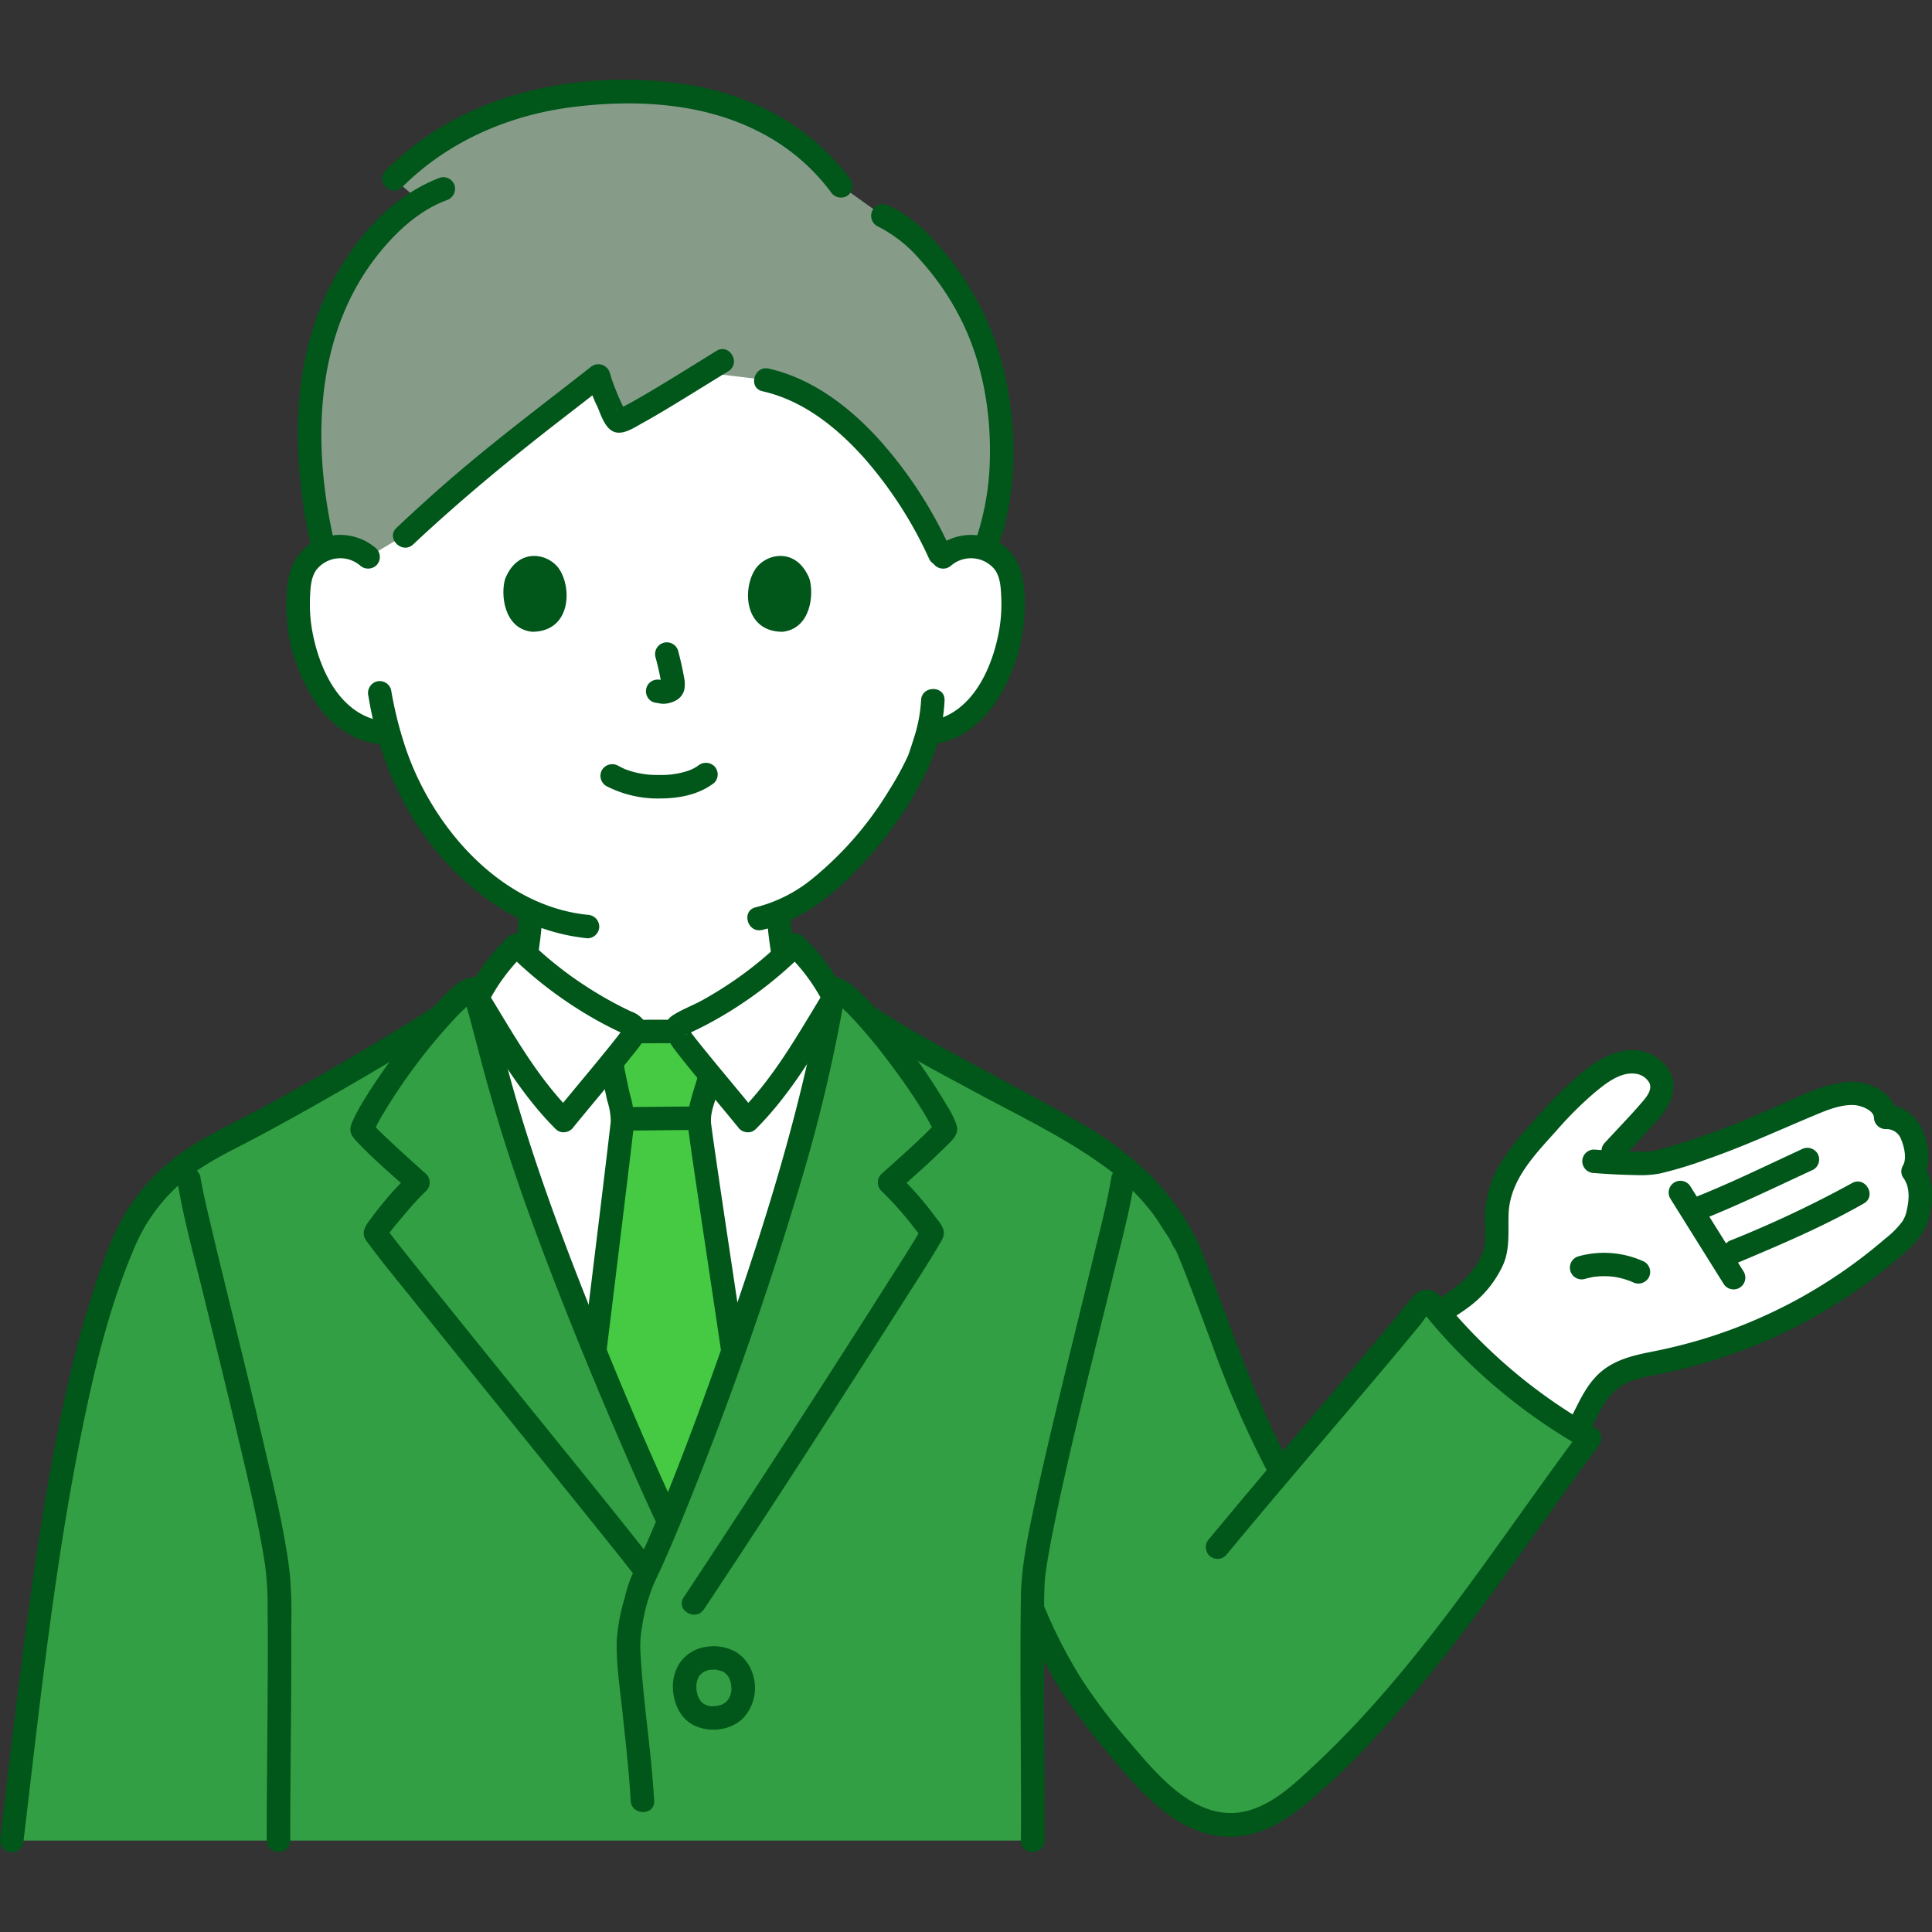 <svg viewBox="0 -16.28 394.517 394.517" xmlns="http://www.w3.org/2000/svg" fill="#000000"><rect x="0" y="-16.28" width="394.517" height="394.517" fill="#333333" stroke="none"/><g id="SVGRepo_bgCarrier" stroke-width="0"></g><g id="SVGRepo_tracerCarrier" stroke-linecap="round" stroke-linejoin="round"></g><g id="SVGRepo_iconCarrier"><defs><style>.a{fill:#ffffff;}.b{fill:#01561a;}.c{fill:#329f44;}.d{fill:#869c89;}.e{fill:#46ca44;}</style></defs><path class="a" d="M336.64,262.318a18.938,18.938,0,0,0-7.528,2.834c-3.5,2.557-5.049,6.871-7.118,10.748a112.122,112.122,0,0,1-28.243-24.1c1.75-1.158,4.435-2.935,4.838-3.205,2.7-1.809,6.551-6.773,6.913-10.007s-.143-6.537.423-9.741c.936-5.289,4.624-9.607,8.171-13.64,3.644-4.144,7.326-8.322,11.774-11.588,2.282-1.674,4.92-3.141,7.749-3.064s5.753,2.229,5.77,5.059c.013,2.144-1.525,3.942-2.974,5.522l-9.04,9.854q4.591.32,9.189.3c2.909-.012,14.465-4.228,17.909-5.533,4.047-1.533,7.391-3.158,10.652-4.5,3.868-1.6,6.087-2.958,10.183-3.9,3.416-.784,5.426-.3,7.486,1.04a4.443,4.443,0,0,1,2.264,3.5c2.741-.414,4.966,2.164,5.582,4.192.834,2.747,1.035,5.306.02,6.843,2.631,3.2.987,9.079.546,10.163a12.687,12.687,0,0,1-3.607,4.441A104.951,104.951,0,0,1,338.752,261.9C338.052,262.037,337.346,262.173,336.64,262.318Z"></path><path class="b" d="M331.083,220.493c2.524-2.752,5.107-5.461,7.573-8.265,2.484-2.825,4.337-6.591,2.084-10.152a9.052,9.052,0,0,0-9.433-3.709c-3.931.716-7.347,3.505-10.254,6.085A96.111,96.111,0,0,0,312.842,213a53.221,53.221,0,0,0-6.952,9.1,22.538,22.538,0,0,0-2.655,11.369,20.87,20.87,0,0,1-.234,5.411,12.2,12.2,0,0,1-1.837,3.584c-2.57,3.762-6.365,5.765-10.145,8.266-2.565,1.7-.163,5.855,2.423,4.144,2.77-1.832,5.862-3.5,8.309-5.768a22.154,22.154,0,0,0,5.175-7.084c1.472-3.331,1-6.867,1.131-10.412.258-6.984,5.419-12.144,9.813-17.059a74.634,74.634,0,0,1,7.591-7.582c2.224-1.864,5.4-4.463,8.537-3.989a3.714,3.714,0,0,1,2.845,1.941c.526,1.3-.5,2.648-1.312,3.6-2.5,2.949-5.23,5.727-7.842,8.575-2.085,2.273,1.3,5.676,3.394,3.394Z"></path><path class="b" d="M325.5,223.255c2.88.231,5.766.376,8.656.418a21.143,21.143,0,0,0,4.86-.334,82.332,82.332,0,0,0,9.608-2.926c7.737-2.681,15.107-6.132,22.663-9.262,2.28-.945,4.964-1.949,7.472-1.764,1.237.092,3.805,1.02,3.9,2.5a2.423,2.423,0,0,0,2.4,2.4,3.167,3.167,0,0,1,3.184,2.176c.565,1.362,1.188,3.833.345,5.248a2.348,2.348,0,0,0,0,2.422c1.466,1.9,1.274,4.468.815,6.541a6.478,6.478,0,0,1-.937,2.464,18.561,18.561,0,0,1-3.513,3.526,102.844,102.844,0,0,1-37.033,20.44,108.481,108.481,0,0,1-10.613,2.636c-3.5.694-7.04,1.5-9.92,3.73-5.417,4.2-6.1,11.748-11.147,16.167-2.327,2.04,1.079,5.424,3.394,3.394a24.01,24.01,0,0,0,5.307-7.629c1.291-2.59,2.488-5.4,4.583-7.461,2.455-2.412,6.021-2.97,9.261-3.612a106.684,106.684,0,0,0,10.814-2.721,107.927,107.927,0,0,0,39.066-21.827c2.621-2.294,4.751-4.718,5.445-8.2.646-3.243.746-7.114-1.377-9.868v2.422c1.714-2.878,1.1-7.042-.278-9.942-1.311-2.761-4.221-5.038-7.4-4.7l2.4,2.4c-.327-5.26-6.161-7.779-10.806-7.194-5.129.646-9.875,3.222-14.563,5.254a171.444,171.444,0,0,1-22.24,8.231c-.765.212-1.534.414-2.311.573-.233.047-1.106.149-.429.094-.424.034-.84.039-1.267.038-3.452,0-6.9-.155-10.341-.431a2.42,2.42,0,0,0-2.4,2.4,2.449,2.449,0,0,0,2.4,2.4Z"></path><path class="b" d="M346.412,233.22c8.135-3.171,15.957-7,23.876-10.656a2.419,2.419,0,0,0,.861-3.284,2.455,2.455,0,0,0-3.283-.861c-7.542,3.484-14.984,7.153-22.73,10.172a2.471,2.471,0,0,0-1.676,2.952,2.418,2.418,0,0,0,2.952,1.677Z"></path><path class="b" d="M354.835,241.575c8.769-3.695,17.491-7.39,25.77-12.112,2.683-1.531.268-5.679-2.422-4.145a227.345,227.345,0,0,1-24.624,11.628,2.483,2.483,0,0,0-1.677,2.953,2.415,2.415,0,0,0,2.953,1.676Z"></path><path class="b" d="M323.613,244.886c.453-.128.908-.242,1.37-.334a5.95,5.95,0,0,1,.793-.137c-.43.024-.054.008.161-.013a16.869,16.869,0,0,1,2.816-.04c.2.014.4.038.6.053q.42.05-.038-.012c.133.019.266.04.4.062q.7.115,1.379.289t1.35.405c.19.066.377.14.567.208q.381.155-.015-.012c.123.054.246.109.368.165a2.459,2.459,0,0,0,3.284-.861,2.43,2.43,0,0,0-.861-3.284,19.483,19.483,0,0,0-13.45-1.117,2.4,2.4,0,0,0,1.276,4.628Z"></path><path class="b" d="M341.077,228.464l10.85,17.365a2.4,2.4,0,1,0,4.144-2.423l-10.85-17.364a2.4,2.4,0,1,0-4.144,2.422Z"></path><path class="c" d="M5.011,338.717c3.791-32.309,8.522-70.056,17.971-95.343A66.055,66.055,0,0,1,28,232.114c4.5-7.43,11.32-12.22,18.44-15.76,8.376-4.158,30.588-16.638,43.61-25.139,2.94-3.273,5.457-5.536,6.686-5.6,2.081,7,5.753,22.949,11.3,38.843,8.936,25.6,21.183,54.178,27.775,68.411l.673,1.62c7.77-18.691,18.1-47.788,25.237-71.75a336.142,336.142,0,0,0,8.615-37.122c1.236.142,3.66,2.321,6.491,5.46,10.883,7.37,32.235,17.887,43.662,24.655,7.47,4.42,14.45,10.1,18.95,17.53a27.88,27.88,0,0,1,2.37,3.97c.66.48,5.99,15.16,7.08,17.96,1.76,4.54,2.92,8.14,5.37,13.9,1.581,3.959,3.709,8.257,7.035,15.415,9.792-11.56,18.848-22.011,28.99-34.373a1.625,1.625,0,0,1,.863-.684c.541-.1,1,.379,1.343.807A111.923,111.923,0,0,0,324.6,277.415c-17.757,23.814-34.07,49.966-56.094,69.92-4.693,4.252-9.973,8.621-16.294,9.013-8.035.5-14.891-5.538-20.179-11.608-10-11.474-15.235-18.188-21.2-32.533q-.053,4.689-.062,9.6c-.01.36-.01.72-.01,1.08q0,3.075.01,6.24c.01,8.26.08,17.02.1,26.41,0,1.33.01,2.67,0,4.03,0,0-202.466,0-208.33,0C3.346,353.031,4.154,346.013,5.011,338.717Z"></path><path class="c" d="M210.886,355.534c0-14.259-.133-23.925-.121-33.744"></path><path class="a" d="M170.105,190.457c-.808-.363-3.826-1.544-4.179-1.675-5.421-1.959-5.209-5.452-5.9-9.348a77.252,77.252,0,0,1-1.09-9.4c14.869-6.067,26.878-26.138,28.955-31.777.311-.942.943-2.717,1.506-4.823l1.174-.182a14.741,14.741,0,0,0,6.859-3.092,22.241,22.241,0,0,0,5.753-7.55,35.005,35.005,0,0,0,3.569-18.554,11.68,11.68,0,0,0-1.223-4.7,8.261,8.261,0,0,0-5.94-3.949,8.751,8.751,0,0,0-7,2.048s2-48.03-57.764-48.03c-50,0-59.036,33.4-59.627,44.549a32.33,32.33,0,0,0-.028,3.481,8.751,8.751,0,0,0-7-2.048,8.261,8.261,0,0,0-5.94,3.949,11.68,11.68,0,0,0-1.223,4.7,35.005,35.005,0,0,0,3.569,18.554,22.254,22.254,0,0,0,5.753,7.55,14.741,14.741,0,0,0,6.859,3.092s.845.13,2.235.341A59.524,59.524,0,0,0,90.77,155.735c5.282,6.322,11.2,11.122,17.651,14.047a75.181,75.181,0,0,1-1.1,9.652c-.686,3.9-.474,7.389-5.895,9.348-.354.131-2.605,1.07-3.271,1.352,0,0-1.3,23.279,33.815,23.279S170.105,190.457,170.105,190.457Z"></path><path class="d" d="M117.884,3.062C104.8,4.554,91.341,9.262,80.43,20.243L85.652,24.7c-8.9,5.5-15.891,16.155-19.1,25.587-3.779,11.1-4.907,26.889-.421,45.547l.033.137a8.2,8.2,0,0,1,2.011-.568,8.751,8.751,0,0,1,7,2.048l7.5-4.468.617-.368C99.156,77.771,108,71.625,122.219,60.455c.086.99,3.257,8.915,4,9.217.914.372,10.079-5.294,17.538-9.9L156.344,61.3c5.783,1.265,11.21,4.407,16.1,8.611,8.662,7.454,15.628,18.247,19.875,27.849a8.566,8.566,0,0,1,7.277-2.356,8.236,8.236,0,0,1,1.525.379c4.35-11.175,4.987-27.364-.506-42.723-3.862-10.8-13.071-22.091-20.332-25.268l-8.571-6.109C163.3,10.159,149.275,3.094,131.327,2.545A93.614,93.614,0,0,0,117.884,3.062Z"></path><path class="b" d="M194.29,99.149a6.26,6.26,0,0,1,8.793.814c1.144,1.509,1.276,3.6,1.362,5.416a31.6,31.6,0,0,1-.349,6.648c-1.3,7.825-5.436,17.417-14.159,18.907a2.419,2.419,0,0,0-1.676,2.952,2.455,2.455,0,0,0,2.952,1.676c8.8-1.5,14.009-9.8,16.442-17.716a36.824,36.824,0,0,0,1.566-12.91c-.252-4.221-1.441-8.154-5.25-10.461a11.238,11.238,0,0,0-13.076,1.28,2.421,2.421,0,0,0,0,3.394,2.45,2.45,0,0,0,3.395,0Z"></path><path class="b" d="M188.085,126.734a30.114,30.114,0,0,1-1.477,7.732c-.261.859-.544,1.71-.83,2.561-.091.271-.187.539-.28.809-.028.079-.065.155-.093.234-.159.438.216-.482.027-.065a59.951,59.951,0,0,1-3.908,7.144,69.8,69.8,0,0,1-15.632,18,29.771,29.771,0,0,1-11.562,5.84c-3.01.689-1.736,5.318,1.276,4.628,8.673-1.988,15.937-8.232,21.667-14.763a75.392,75.392,0,0,0,12.119-18.011,37.917,37.917,0,0,0,3.493-14.107c.1-3.089-4.7-3.086-4.8,0Z"></path><path class="b" d="M76.87,95.755a11.211,11.211,0,0,0-11.508-2.037c-4.138,1.689-6.147,5.234-6.667,9.528a35.811,35.811,0,0,0,6.138,24.465c2.853,3.935,6.838,7.018,11.719,7.851a2.47,2.47,0,0,0,2.952-1.676,2.419,2.419,0,0,0-1.676-2.952c-8.723-1.49-12.856-11.082-14.159-18.907a31.489,31.489,0,0,1-.358-6.427c.075-1.836.18-3.931,1.272-5.489a6.233,6.233,0,0,1,8.893-.962,2.462,2.462,0,0,0,3.394,0,2.421,2.421,0,0,0,0-3.394Z"></path><path class="b" d="M75.228,125.832A70.148,70.148,0,0,0,84.2,150.677c5.082,8.264,12.425,15.728,21.074,20.238a40.6,40.6,0,0,0,14.693,4.405,2.416,2.416,0,0,0,2.4-2.4,2.454,2.454,0,0,0-2.4-2.4C102.3,168.7,88.555,152.887,83.007,136.976a78.238,78.238,0,0,1-3.151-12.42A2.419,2.419,0,0,0,76.9,122.88a2.454,2.454,0,0,0-1.676,2.952Z"></path><path class="b" d="M179.069,29.865a27.958,27.958,0,0,1,8.9,7.008,54.355,54.355,0,0,1,7.974,11.511c4.644,8.919,6.483,19.458,6.179,29.451a54.343,54.343,0,0,1-2.551,15.158c-.956,2.945,3.677,4.206,4.629,1.276,3.225-9.934,3.43-20.761,1.606-30.986A59.724,59.724,0,0,0,192.656,34.95c-3.07-3.635-6.768-7.257-11.164-9.23a2.475,2.475,0,0,0-3.284.861,2.42,2.42,0,0,0,.861,3.284Z"></path><path class="b" d="M89.9,19.985C79.44,23.9,71.678,33.346,66.921,43.159c-4.651,9.591-6.3,20.315-6.092,30.91a105.752,105.752,0,0,0,2.985,22.4c.716,3,5.345,1.732,4.629-1.276-4.859-20.395-4.5-43.765,9.621-60.567,3.541-4.212,7.89-8.063,13.109-10.016a2.466,2.466,0,0,0,1.676-2.952A2.419,2.419,0,0,0,89.9,19.985Z"></path><path class="b" d="M173.781,20.472C165.8,9.635,153.66,3.107,140.474,1.018c-13.412-2.125-28.13-.98-40.823,3.965A60.55,60.55,0,0,0,78.733,18.546c-2.188,2.186,1.2,5.581,3.394,3.394,9.478-9.469,22.021-14.823,35.236-16.416,12.542-1.513,26.034-.8,37.467,5.017A41.853,41.853,0,0,1,169.636,22.9a2.473,2.473,0,0,0,3.284.861,2.418,2.418,0,0,0,.861-3.284Z"></path><path class="b" d="M146.322,55.366c-5.007,3.073-9.971,6.219-15.048,9.177-1.014.59-2.032,1.174-3.066,1.729-.405.218-.813.432-1.225.635-.161.079-.322.155-.483.231-.294.14-.489.168-.042.026a1.524,1.524,0,0,0-.379.134c-.146.18-.418-.159.033.024a8.108,8.108,0,0,1,1.679.556c.127.1.3.492.042.018-.436-.805-.842-1.617-1.215-2.455-.439-.987-.842-1.975-1.29-3.164-.174-.464-.346-.928-.5-1.4-.1-.294-.347-1.5-.208-.424a2.44,2.44,0,0,0-4.1-1.7c-10,7.848-20.177,15.447-29.742,23.827q-4.981,4.365-9.8,8.91C78.721,93.613,82.12,97,84.372,94.889c9.787-9.18,20.087-17.663,30.7-25.863q4.433-3.425,8.846-6.874l-4.1-1.7A25.042,25.042,0,0,0,122,66.78c.762,1.794,1.681,4.923,3.934,5.261,1.773.266,3.744-1.1,5.224-1.914,2.7-1.483,5.336-3.088,7.965-4.693,3.214-1.961,6.409-3.954,9.618-5.923,2.628-1.613.22-5.766-2.423-4.145Z"></path><path class="b" d="M155.706,63.614c8.3,1.88,15.156,7.381,20.724,13.6a83.423,83.423,0,0,1,13.382,20.8,2.418,2.418,0,0,0,3.283.861,2.455,2.455,0,0,0,.861-3.283,87.156,87.156,0,0,0-14.417-22.083c-6.035-6.66-13.643-12.5-22.557-14.52-3.008-.682-4.292,3.945-1.276,4.628Z"></path><path class="b" d="M99.369,192.207c-.688.291-.132.055.026-.01l.717-.3q.626-.261,1.253-.519a28.521,28.521,0,0,0,2.937-1.261,9.312,9.312,0,0,0,4.281-4.925,26.556,26.556,0,0,0,1.055-5.12,88.043,88.043,0,0,0,1.146-9.562,2.4,2.4,0,0,0-4.8,0,76.126,76.126,0,0,1-.974,8.286,36.572,36.572,0,0,1-.916,4.739c-.065.209-.152.4-.014.088-.082.186-.173.369-.271.546s-.213.351-.326.525c-.234.363.1-.091-.085.1a5.67,5.67,0,0,1-2.027,1.438c-1.437.67-2.96,1.211-4.424,1.831a2.414,2.414,0,0,0-.861,3.284,2.464,2.464,0,0,0,3.283.861Z"></path><path class="b" d="M156.611,171.206c.23,3.2.713,6.356,1.214,9.523a18.188,18.188,0,0,0,1.477,5.676,10.1,10.1,0,0,0,5.54,4.521c.684.27,1.373.528,2.057.8q.669.264,1.337.533l.554.227c.5.2-.466-.207.1.045a2.476,2.476,0,0,0,3.283-.861,2.417,2.417,0,0,0-.861-3.284c-1.488-.659-3.011-1.25-4.531-1.833a9.271,9.271,0,0,1-2.159-1.108c.317.23-.181-.157-.24-.212-.161-.149-.305-.311-.457-.468-.371-.383.109.241-.128-.174-.116-.2-.237-.406-.354-.608-.047-.088-.09-.177-.131-.268q.144.358.05.115c-.069-.187-.135-.375-.193-.566-.119-.388-.212-.783-.293-1.181-.17-.834-.278-1.679-.41-2.52-.436-2.784-.857-5.542-1.059-8.356a2.459,2.459,0,0,0-2.4-2.4,2.419,2.419,0,0,0-2.4,2.4Z"></path><path class="a" d="M139.579,192.6l-.19.087c-.475.215-1,.478-1.157.976a1.2,1.2,0,0,0,.017.686c-2.932.007-6.045.012-8.7.016a1.21,1.21,0,0,0,.021-.7c-.153-.5-.682-.761-1.157-.976a79.45,79.45,0,0,1-22.927-15.979,39.461,39.461,0,0,0-8.138,11.081c2.166,7.783,5.656,22.251,10.69,36.674,8.936,25.6,21.183,54.178,27.775,68.411l.712,1.539c7.764-18.7,18.07-47.744,25.2-71.669a337.287,337.287,0,0,0,8.365-35.656,38.885,38.885,0,0,0-7.772-10.38A79.506,79.506,0,0,1,139.579,192.6Z"></path><path class="e" d="M138.294,290.084c3.54-8.8,7.487-19.358,11.362-30.384-2.892-19.557-6.917-45.9-6.9-47.06a18.535,18.535,0,0,1,1.2-5.45c.457-1.4.808-2.663,1.116-3.885-3.252-3.947-6.206-7.586-6.575-8.35a4.7,4.7,0,0,1-.246-.607c-2.936,0-6.047.009-8.7.018l-4.773,6.012c.027.123.044.246.071.369.466,2.364.914,4.729,1.468,7.093.1.457.219.923.334,1.389a12.241,12.241,0,0,1,.5,3.068c-.009.764-3.27,27.415-5.7,47.324,5.5,13.474,10.776,25.49,14.371,33.251l.826,1.275Q137.45,292.186,138.294,290.084Z"></path><path class="b" d="M175.611,193.146c7.706,5.2,16.011,9.531,24.186,13.935,8.273,4.458,16.937,8.612,24.63,14.047A47.77,47.77,0,0,1,235.57,231.77c.822,1.13,1.54,2.322,2.3,3.494.318.489.653.968.963,1.463.245.391.9,2.051,1.282,2.2-.05-.02-.336-.639-.213-.26a2.949,2.949,0,0,0,.2.378c.1.2.186.4.278.6.055.122.107.246.161.368s-.163-.4.04.1c2.414,5.873,4.57,11.86,6.8,17.806a208.271,208.271,0,0,0,11.561,26.541c1.473,2.716,5.619.3,4.145-2.423-6.763-12.465-11.178-25.934-16.261-39.129-.581-1.507-1.168-3.012-1.794-4.5a7.935,7.935,0,0,0-1.516-2.875l.617,1.059a37.561,37.561,0,0,0-4.9-7.9,48.805,48.805,0,0,0-5.85-6.475,75.1,75.1,0,0,0-13.686-9.73c-9.092-5.224-18.445-9.982-27.607-15.081-4.767-2.654-9.53-5.355-14.055-8.409-2.567-1.732-4.972,2.424-2.422,4.145Z"></path><path class="b" d="M213.272,359.564c.085-14.679-.186-29.357-.069-44.036.022-2.87-.043-5.768.128-8.634.026-.433.066-.865.111-1.3.029-.268.061-.536.093-.8a2.056,2.056,0,0,1,.05-.382c.454-3.044,1.023-6.067,1.638-9.083,3.489-17.08,7.9-33.971,12.02-50.906,1.548-6.36,3.307-12.751,4.353-19.22a2.473,2.473,0,0,0-1.676-2.952,2.418,2.418,0,0,0-2.952,1.676c-.9,5.561-2.377,11.056-3.7,16.526-2.081,8.6-4.219,17.194-6.3,25.8-2.055,8.485-4.092,16.979-5.9,25.522-1.265,5.991-2.515,11.987-2.6,18.125-.239,16.557.1,33.112.007,49.668-.018,3.089,4.782,3.093,4.8,0Z"></path><path class="b" d="M59.262,359.564c.008-10.082.129-20.162.194-30.243.03-4.575.046-9.15.02-13.725a93.775,93.775,0,0,0-.3-10.578c-1.029-8.595-3.14-17.094-5.1-25.513-2.3-9.882-4.729-19.733-7.149-29.586-1.3-5.308-2.611-10.616-3.861-15.937-.783-3.333-1.606-6.676-2.162-10.056a2.417,2.417,0,0,0-2.952-1.676,2.456,2.456,0,0,0-1.676,2.952c1.217,7.4,3.257,14.7,5.038,21.979,2.418,9.88,4.867,19.754,7.208,29.653,2.077,8.785,4.237,17.612,5.619,26.54a70.016,70.016,0,0,1,.511,9.4c.043,4.451.041,8.9.02,13.355-.052,11.144-.2,22.289-.212,33.434,0,3.088,4.8,3.093,4.8,0Z"></path><path class="b" d="M88.861,189.131l-.02.01a2.378,2.378,0,0,0-1.189,2.073v.01l2.4-2.4a2.392,2.392,0,0,0-1.231.327c-1.678.982.547-.223-.691.453-.671.366-1.3.839-1.95,1.249q-2.283,1.45-4.589,2.863-4.645,2.851-9.348,5.606-9.31,5.481-18.81,10.642c-4.744,2.581-9.741,4.815-14.278,7.751A41.647,41.647,0,0,0,25.93,230.9c-3.45,5.7-5.618,12.346-7.6,18.676-1.971,6.291-3.575,12.7-5,19.131C10.2,282.9,7.943,297.274,5.946,311.663,3.734,327.6,1.918,343.588.012,359.564a2.413,2.413,0,0,0,2.4,2.4,2.458,2.458,0,0,0,2.4-2.4c3.341-28.006,6.3-56.138,11.926-83.8,2.559-12.583,5.589-25.3,10.658-37.144a36.023,36.023,0,0,1,11.156-14.637c4.188-3.232,8.978-5.427,13.624-7.893,6.724-3.57,13.348-7.326,19.939-11.134q5.076-2.934,10.082-5.984,2.566-1.558,5.112-3.154a25.165,25.165,0,0,0,4.42-2.9l-1.7.7h.02a2.435,2.435,0,0,0,2.4-2.4v-.01l-1.189,2.072.02-.01c2.763-1.382.335-5.523-2.422-4.145Z"></path><path class="b" d="M127.305,214.58c5.151,0,10.3-.114,15.453-.116a2.4,2.4,0,0,0,0-4.8c-5.151,0-10.3.114-15.453.116a2.4,2.4,0,0,0,0,4.8Z"></path><path class="b" d="M123.994,208.478a13.857,13.857,0,0,1,.724,4.186c-.042.548-.119,1.1-.181,1.642-.249,2.176-.51,4.351-.77,6.526q-1.26,10.518-2.55,21.031-1.412,11.568-2.829,23.134-.562,4.6-1.123,9.192-.207,1.689-.411,3.379c-.166,1.361-.364,2.371.511,3.587,2.721,3.779,5.447,7.555,8.268,11.26s5.66,7.659,9.116,10.83a2.45,2.45,0,0,0,3.4,0c3.313-3.234,6-7.213,8.668-10.974q2.358-3.324,4.619-6.717.9-1.353,1.791-2.716c.615-.947,1.653-2.122,1.658-3.286a46.172,46.172,0,0,0-.857-6.423q-.684-4.848-1.4-9.691c-2.229-15.152-4.573-30.287-6.754-45.445q-.257-1.776-.5-3.554c-.1-.746.058.459-.01-.075-.026-.2-.053-.4-.078-.6-.033-.264-.074-.53-.094-.8-.175-2.35,1-4.7,1.635-6.92,1.059-3.67,1.714-7.436,2.888-11.075a2.422,2.422,0,0,0-2.315-3.038c-7.977,0-15.955.037-23.933.038a2.427,2.427,0,0,0-2.314,3.038c1.111,4.454,1.82,8.994,2.851,13.467.694,3.008,5.323,1.735,4.629-1.277-1.032-4.472-1.74-9.012-2.851-13.466l-2.315,3.038c7.978,0,15.956-.037,23.933-.038l-2.314-3.038c-.827,2.565-1.415,5.182-2.039,7.8-.657,2.761-1.713,5.428-2.308,8.2a12.974,12.974,0,0,0-.163,4.764c.58,4.385,1.242,8.76,1.891,13.135,1.915,12.916,3.878,25.825,5.773,38.744q.615,4.2,1.212,8.4.121.867.241,1.733c.033.237.065.474.1.711.09.656-.062-.472.02.149.1.739.194,1.477.279,2.216l.328-1.211c-2.47,3.907-5.067,7.738-7.74,11.507a71.426,71.426,0,0,1-7.919,10h3.4c-3.4-3.121-6.2-6.987-8.972-10.656-2.745-3.633-5.4-7.33-8.066-11.022l.328,1.211q1.694-14.081,3.439-28.156,2.01-16.44,3.991-32.884c.189-1.591.379-3.183.556-4.775a18.408,18.408,0,0,0-.8-6.368C127.912,204.2,123.282,205.469,123.994,208.478Z"></path><path class="a" d="M115.12,212.532c-7.363-7.316-12.185-16.179-17.624-25.032a39.232,39.232,0,0,1,7.991-10.795,79.45,79.45,0,0,0,22.927,15.979c.475.215,1,.478,1.157.976a1.835,1.835,0,0,1-.265,1.3C128.62,196.377,118.94,207.828,115.12,212.532Z"></path><path class="a" d="M152.683,212.532c7.363-7.316,12.185-16.179,17.624-25.032a39.248,39.248,0,0,0-7.99-10.795,79.468,79.468,0,0,1-22.928,15.979c-.475.215-1,.478-1.157.976a1.835,1.835,0,0,0,.265,1.3C139.183,196.377,148.863,207.828,152.683,212.532Z"></path><path class="b" d="M116.817,210.835c-7.134-7.145-12.012-16.009-17.248-24.546v2.423a37.936,37.936,0,0,1,7.615-10.31h-3.395a81.308,81.308,0,0,0,11.77,9.745q3.039,2.082,6.258,3.883,1.562.871,3.162,1.669.738.366,1.484.716.441.207.884.409a2.459,2.459,0,0,1,.284.147q.35.2-.132-.1l-.328-1.211c.025.317-.31.674-.521.965-.18.247-.366.49-.551.734.334-.439-.355.453-.459.584-1.3,1.641-2.621,3.258-3.949,4.873-2.75,3.345-5.536,6.659-8.268,10.019a2.471,2.471,0,0,0,0,3.394,2.417,2.417,0,0,0,3.394,0c3.977-4.891,8.082-9.679,12-14.618,1.56-1.966,4.325-4.728,2.693-7.434a5.448,5.448,0,0,0-2.624-1.906q-1.5-.7-2.972-1.478-3.231-1.7-6.294-3.7a75.515,75.515,0,0,1-12.436-10.09,2.447,2.447,0,0,0-3.395,0,40.424,40.424,0,0,0-7.355,9.434,8.325,8.325,0,0,0-1.3,2.74c-.157,1.166.639,2.106,1.212,3.048,1.032,1.7,2.053,3.4,3.086,5.1,4.08,6.708,8.414,13.319,13.986,18.9C115.608,216.418,119,213.025,116.817,210.835Z"></path><path class="b" d="M154.38,214.229c5.572-5.581,9.906-12.192,13.986-18.9,1.033-1.7,2.054-3.4,3.086-5.1a5.706,5.706,0,0,0,1.255-2.729c0-1.054-.822-2.164-1.337-3.059a40.481,40.481,0,0,0-7.356-9.434,2.443,2.443,0,0,0-3.394,0,74.708,74.708,0,0,1-10.98,9.12q-2.953,2.01-6.077,3.758c-1.929,1.077-4.08,1.867-5.954,3.02-3.605,2.217-.966,5.715.818,8,1.923,2.46,3.92,4.863,5.908,7.27,2.219,2.685,4.454,5.355,6.651,8.057a2.415,2.415,0,0,0,3.394,0,2.455,2.455,0,0,0,0-3.394c-2.731-3.36-5.518-6.674-8.268-10.019-1.3-1.586-2.6-3.173-3.878-4.783q-.207-.262-.413-.526c-.04-.051-.466-.607-.117-.148-.17-.224-.341-.448-.507-.675-.221-.3-.591-.692-.565-1.024l-.328,1.211c-.112.23-.429.2.008.021.285-.118.563-.261.843-.391q.745-.346,1.483-.71,1.6-.79,3.162-1.657,3.315-1.838,6.444-3.987a81.308,81.308,0,0,0,11.77-9.745H160.62a37.938,37.938,0,0,1,7.614,10.31v-2.423c-5.236,8.537-10.114,17.4-17.248,24.546C148.8,213.024,152.194,216.419,154.38,214.229Z"></path><path class="c" d="M135.814,292.871c-6.592-14.233-18.839-42.807-27.775-68.411-5.549-15.9-9.221-31.85-11.305-38.847-3.818.184-20.16,21.766-22.815,28.66-.175.453,7.816,7.664,11.433,10.908-1.935,1.737-8.58,9.531-8.7,10.318-.092.616,42.68,53.013,54.924,68.587Z"></path><path class="c" d="M128.367,318.142a68.788,68.788,0,0,1,2.521-11.116c7.587-15.213,21.777-53.881,30.836-84.285a335.972,335.972,0,0,0,8.616-37.131c3.943.445,20.106,21.811,22.745,28.663.174.453-7.817,7.664-11.434,10.908,1.933,1.733,8.581,9.531,8.7,10.318.093.616-31.747,50.142-48.663,75.627Z"></path><path class="b" d="M133.274,302.389c-9.2-11.7-18.627-23.238-27.983-34.82q-7.764-9.612-15.513-19.235-2.993-3.721-5.97-7.454-1.124-1.411-2.242-2.827-.462-.587-.923-1.175l-.373-.477c-.134-.173-.717-.934-.158-.2-.378-.5-.746-1-1.125-1.495-.058-.076-.153-.307-.233-.348-.007,0-.012-.036-.019-.036a2.344,2.344,0,0,1,.243,1.772q-.322.711-.151.381c.14-.082.328-.509.418-.637s.708-.94.443-.6c.354-.455.717-.9,1.082-1.348q1.075-1.312,2.188-2.594a51.193,51.193,0,0,1,4.091-4.418,2.418,2.418,0,0,0,0-3.394c-3.13-2.809-6.272-5.612-9.29-8.542-.5-.488-1.007-.977-1.484-1.492-.15-.162-.286-.355-.447-.506.444.415.3.425.19.223q-.036,2.409.292,1.55c.068-.167.035-.088-.1.234a13.869,13.869,0,0,0,.8-1.629c.36-.681.742-1.35,1.135-2.012a116.329,116.329,0,0,1,13.828-18.641,42.505,42.505,0,0,1,3.652-3.663c.158-.137.985-.77.4-.347.206-.149.409-.3.625-.435.2-.123.407-.216.6-.335.251-.151-.62.244-.262.119.233-.081.645-.065-.251.009l-2.314-1.762c1.8,6.072,3.276,12.238,4.971,18.339q3.521,12.674,7.939,25.05c5.509,15.347,11.6,30.486,18.012,45.479,2.716,6.356,5.493,12.687,8.4,18.96a2.421,2.421,0,0,0,3.284.861,2.456,2.456,0,0,0,.861-3.284c-5.684-12.284-10.959-24.764-16.006-37.322-6.339-15.773-12.364-31.694-17.022-48.053-2.016-7.079-3.717-14.249-5.806-21.306a2.431,2.431,0,0,0-2.314-1.762c-2.813.233-5.108,2.827-6.938,4.74a112.661,112.661,0,0,0-8.33,10.016,121.93,121.93,0,0,0-7.178,10.42,37.53,37.53,0,0,0-2.163,3.994c-.472,1.047-.9,2.048-.276,3.158A7.575,7.575,0,0,0,73,216.967c3.319,3.518,7.06,6.683,10.658,9.911v-3.394a69.033,69.033,0,0,0-7.872,9.019c-.942,1.227-2.071,2.619-1.2,4.229a6.222,6.222,0,0,0,.485.71c2.782,3.781,5.793,7.406,8.728,11.067,10.592,13.214,21.269,26.36,31.9,39.546,4.748,5.893,9.507,11.779,14.185,17.728a2.413,2.413,0,0,0,3.394,0,2.46,2.46,0,0,0,0-3.394Z"></path><path class="b" d="M133.58,351.435c-.575-10.129-2.252-20.17-2.8-30.3a21.045,21.045,0,0,1,.326-5.173,36.949,36.949,0,0,1,2.51-9.069c1.924-4,3.662-8.08,5.358-12.176a735.325,735.325,0,0,0,24.952-70.971,324.09,324.09,0,0,0,8.725-37.49l-2.952,1.676c.114.017.686.163.207.018-.459-.139.114.063.246.146.205.128.4.263.6.4.484.319-.247-.239.316.249a42.052,42.052,0,0,1,3.183,3.08,108.364,108.364,0,0,1,7.229,8.7c2.405,3.184,4.72,6.45,6.81,9.85.767,1.247,1.511,2.515,2.151,3.832a4.261,4.261,0,0,0,.343.742l-.125-.3q.2.584.187-.675c.045-.276.243-1.126.061-.693.258-.615.185-.237-.078.054-.246.271-.505.532-.763.791-3.235,3.256-6.7,6.294-10.119,9.358a2.419,2.419,0,0,0,0,3.394,66.669,66.669,0,0,1,6.609,7.416c.253.312.505.626.752.943-.276-.354.28.374.346.465.14.194.262.408.409.594.031.039.07.157.107.178q.171.33-.152-.381l.01-1.217c-.008.041.393-.729.126-.326-.1.153-.181.326-.273.486-2.059,3.573-4.339,7.03-6.547,10.512q-13.208,20.824-26.7,41.466-7.47,11.478-15.026,22.9c-1.713,2.581,2.443,4.987,4.145,2.423q14.451-21.776,28.548-43.782,6.368-9.88,12.678-19.8c2.353-3.706,4.767-7.389,6.978-11.182a6.337,6.337,0,0,0,.695-1.408c.418-1.522-.773-2.807-1.626-3.911a68.4,68.4,0,0,0-7.684-8.775v3.394c3.308-2.968,6.648-5.919,9.807-9.046,1.126-1.115,2.688-2.419,2.244-4.2a17.264,17.264,0,0,0-1.96-4.009A118.932,118.932,0,0,0,178.4,189.239a39.871,39.871,0,0,0-3.864-3.837,8.066,8.066,0,0,0-3.557-2.1c-1.182-.172-2.71.276-2.952,1.676-4.187,24.218-11.489,47.623-19.537,70.8-4.047,11.655-8.289,23.252-12.923,34.687-1.69,4.171-3.394,8.233-5.3,12.335q-.526,1.133-1.074,2.256a26.9,26.9,0,0,0-1.638,5,38.149,38.149,0,0,0-1.628,8.938c-.082,4.76.683,9.6,1.179,14.324.634,6.029,1.335,12.063,1.679,18.117.174,3.071,4.975,3.091,4.8,0Z"></path><path class="b" d="M142.2,328.206c0-.262.02-.521.039-.783.037-.493-.116.6-.014.12.028-.127.049-.256.079-.383.06-.255.144-.5.225-.748.151-.46-.265.522-.039.094.081-.153.156-.309.245-.458.068-.112.143-.218.214-.328.263-.4-.388.418-.049.074a5.046,5.046,0,0,0,.58-.559c-.254.378-.307.224-.037.05.08-.052.162-.1.244-.148a1.987,1.987,0,0,0,.391-.2q-.516.21-.152.068c.1-.036.2-.07.3-.1a2.932,2.932,0,0,1,.98-.223c-.6-.059-.09.019.088.008.194-.012.39-.021.584-.018s.37.024.555.035c.6.037-.509-.128.054.014.088.022,1.085.307,1.085.308-.035.05-.519-.252-.024,0,.129.067.256.139.379.217.254.16.259.345-.023-.047a1.625,1.625,0,0,0,.213.18c.2.177.361.445.568.6-.4-.3-.214-.288-.054-.042a5.5,5.5,0,0,1,.276.476c.112.215.114.507-.009-.069.028.13.1.267.145.395a7.136,7.136,0,0,1,.222.826,3.029,3.029,0,0,0,.076.429c-.2-.537-.04-.322-.019-.053a8.061,8.061,0,0,1,.026.958c0,.089-.012.179-.017.268-.013.288-.158.2.041-.254a5.06,5.06,0,0,0-.139.674,4.221,4.221,0,0,0-.222.678c-.063-.087.27-.584.045-.127q-.109.224-.237.437c-.065.108-.138.211-.206.317-.254.4.387-.432.063-.079-.179.195-.363.378-.552.563-.35.342.474-.309.058-.037-.117.076-.231.157-.352.23-.082.049-.165.1-.25.141-.588.311.3-.07-.107.063a8.981,8.981,0,0,1-.926.266c-.19.04-.583.239-.046.023a1.938,1.938,0,0,1-.55.042c-.214.01-.936.115-1.1-.026l.3.044q-.163-.024-.324-.057a5.755,5.755,0,0,1-.607-.158l-.143-.049q-.363-.138.164.078c-.091-.107-.375-.187-.5-.263a2.114,2.114,0,0,0-.343-.226q.458.364.17.127l-.1-.087c-.1-.088-.191-.18-.281-.276-.06-.063-.118-.127-.174-.193q-.235-.288.136.182c-.126-.261-.333-.5-.469-.758-.057-.11-.1-.235-.163-.341.369.614.09.213.014-.009a7.669,7.669,0,0,1-.228-.827c-.025-.117-.041-.237-.068-.353-.1-.41.053.683.009.061-.019-.257-.036-.511-.038-.769a2.4,2.4,0,0,0-4.8,0c.021,3.046,1.377,6.345,4.219,7.783,3.316,1.678,8.034,1.108,10.492-1.83a9.069,9.069,0,0,0,1.465-8.959,7.992,7.992,0,0,0-3.351-4.171,9.33,9.33,0,0,0-6.12-1,7.778,7.778,0,0,0-5.223,3.166,8.665,8.665,0,0,0-1.482,5.014,2.4,2.4,0,0,0,4.8,0Z"></path><path class="b" d="M250.314,301.363c10.811-13.11,21.951-25.942,32.881-38.951q2.252-2.679,4.487-5.369,1.182-1.422,2.359-2.849c.585-.708,1.5-2.323,2.32-2.67l-1.211.328q-.931-.423-.354.1c.134.166.268.332.4.5q.473.579.954,1.152.823.982,1.671,1.944,1.766,2.006,3.624,3.924,3.792,3.912,7.951,7.444a116.077,116.077,0,0,0,17.99,12.57l-.861-3.284c-13.784,18.5-26.376,37.962-41.739,55.235-3.841,4.319-7.85,8.49-12.07,12.441-3.779,3.538-7.874,7.555-12.872,9.278-10.751,3.708-19.1-6.531-25.258-13.751a117.811,117.811,0,0,1-9.5-12.445,99.234,99.234,0,0,1-7.783-15.024,2.415,2.415,0,0,0-3.284-.861,2.465,2.465,0,0,0-.861,3.284,100.417,100.417,0,0,0,7.233,14.158,111.193,111.193,0,0,0,8.682,11.757c6.7,8.082,15.055,18.911,26.747,18.492,5.88-.21,10.908-3.4,15.306-7.045a145.4,145.4,0,0,0,12.659-12.09,302.062,302.062,0,0,0,23.064-28.109c8.059-10.881,15.736-22.039,23.826-32.9a2.419,2.419,0,0,0-.861-3.284,109.5,109.5,0,0,1-17.344-12.1q-4.059-3.472-7.775-7.321-1.781-1.845-3.475-3.77a47.789,47.789,0,0,0-3.5-4.09,3.462,3.462,0,0,0-5.134.374c-1.351,1.5-2.575,3.129-3.862,4.68q-3.446,4.152-6.926,8.273-7.041,8.344-14.142,16.639-8.435,9.915-16.74,19.938a2.469,2.469,0,0,0,0,3.394,2.419,2.419,0,0,0,3.394,0Z"></path><path class="b" d="M123.8,144.227a22.9,22.9,0,0,0,11.03,2.543c3.9-.025,7.9-.768,11.025-3.206a2.415,2.415,0,0,0,0-3.395,2.463,2.463,0,0,0-3.4,0c.7-.54.04-.046-.138.068q-.341.218-.7.405c-.141.074-.924.42-.384.2q-.476.192-.964.35a17.6,17.6,0,0,1-5.808.776,18.357,18.357,0,0,1-5.545-.747c-.353-.105-.7-.231-1.045-.351-.114-.039-.224-.089-.337-.131.589.218.075.033-.037-.019-.433-.2-.858-.416-1.281-.639a2.451,2.451,0,0,0-3.283.861,2.426,2.426,0,0,0,.861,3.283Z"></path><path class="b" d="M133.856,117.926a52.874,52.874,0,0,1,1.248,5.71l-.086-.638a3.407,3.407,0,0,1,.022.788l.086-.638a1.978,1.978,0,0,1-.087.355l.242-.574a1.481,1.481,0,0,1-.125.228l.375-.486a1.122,1.122,0,0,1-.187.184l.486-.375a3.482,3.482,0,0,1-.452.239l.573-.242a3.33,3.33,0,0,1-.762.223l.638-.086a3,3,0,0,1-.715,0l.638.086c-.27-.038-.535-.1-.805-.14a2.655,2.655,0,0,0-1.849.242,2.4,2.4,0,0,0-.861,3.284,2.3,2.3,0,0,0,1.434,1.1c.567.076,1.118.222,1.694.247a5.322,5.322,0,0,0,2.438-.571,3.4,3.4,0,0,0,1.92-2.257,5.89,5.89,0,0,0-.027-2.49c-.311-1.839-.736-3.663-1.209-5.467a2.4,2.4,0,0,0-4.629,1.276Z"></path><path class="b" d="M103.157,101.9c-.954,3.1-.332,10.226,5.538,10.833,7.759-.047,8.172-8.664,5.56-12.716C112.116,96.7,105.828,95.316,103.157,101.9Z"></path><path class="b" d="M165.289,101.9c.953,3.1.332,10.226-5.538,10.833-7.759-.047-8.172-8.665-5.561-12.717C156.329,96.7,162.617,95.316,165.289,101.9Z"></path></g></svg>